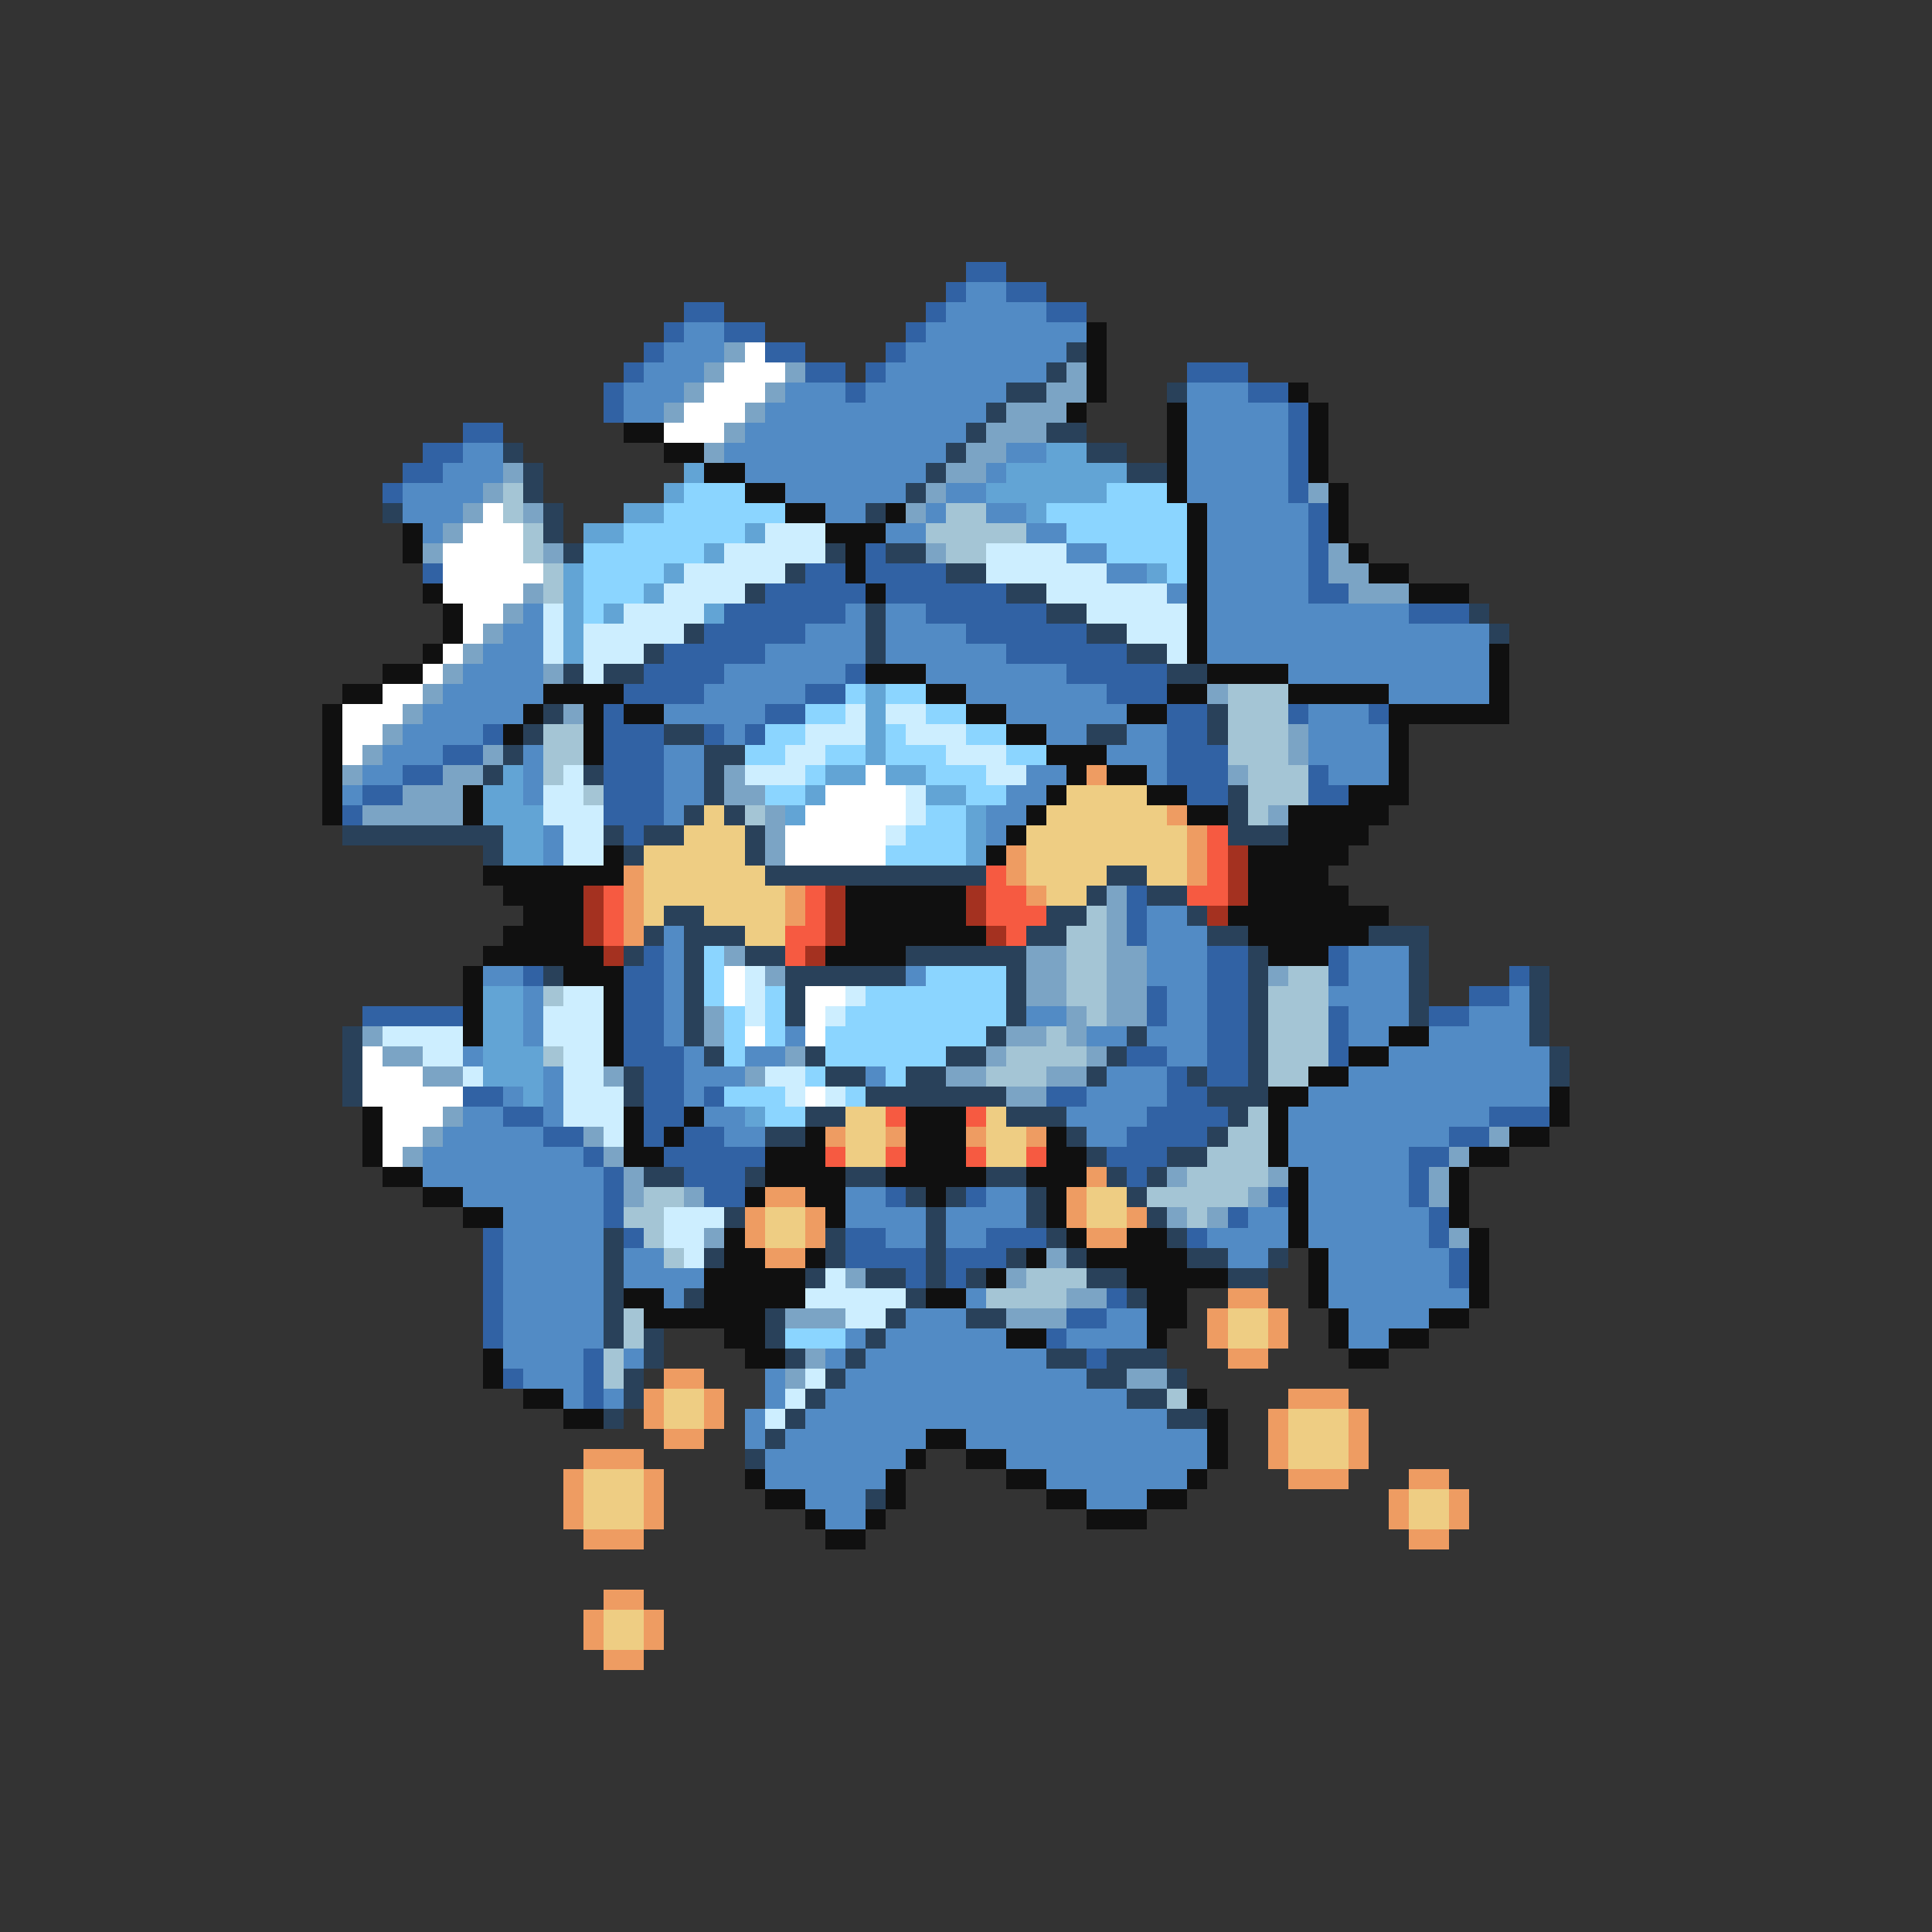 <svg xmlns="http://www.w3.org/2000/svg" viewBox="0 -0.5 96 96" shape-rendering="crispEdges">
<rect x="0" y="-0.5" width="96" height="96" fill="#333333" stroke="none"/>
<path stroke="#3162a4" d="M48 13h2M47 14h1M50 14h2M34 15h2M46 15h1M52 15h2M33 16h1M36 16h2M45 16h1M32 17h1M38 17h2M44 17h1M31 18h1M40 18h2M43 18h1M59 18h3M30 19h1M42 19h1M62 19h2M30 20h1M64 20h1M23 21h2M64 21h1M21 22h2M64 22h1M20 23h2M64 23h1M19 24h1M64 24h1M65 25h1M65 26h1M43 27h1M65 27h1M21 28h1M40 28h2M43 28h4M65 28h1M38 29h5M44 29h6M65 29h2M36 30h6M46 30h6M70 30h3M35 31h5M48 31h6M33 32h5M50 32h6M32 33h4M42 33h1M53 33h5M31 34h4M40 34h2M55 34h3M30 35h1M38 35h2M58 35h2M64 35h1M68 35h1M24 36h1M30 36h3M35 36h1M37 36h1M58 36h2M22 37h2M30 37h3M58 37h3M20 38h2M30 38h3M58 38h3M65 38h1M18 39h2M30 39h3M59 39h2M65 39h2M17 40h1M30 40h3M31 41h1M56 44h1M56 45h1M56 46h1M32 47h1M60 47h2M66 47h1M26 48h1M31 48h2M60 48h2M66 48h1M75 48h1M31 49h2M57 49h1M60 49h2M73 49h2M18 50h5M31 50h2M57 50h1M60 50h2M66 50h1M71 50h2M31 51h2M60 51h2M66 51h1M31 52h3M56 52h2M60 52h2M66 52h1M32 53h2M58 53h1M60 53h2M23 54h2M32 54h2M35 54h1M52 54h2M58 54h2M25 55h2M32 55h2M57 55h4M74 55h3M27 56h2M32 56h1M34 56h2M56 56h4M72 56h2M29 57h1M33 57h5M55 57h3M70 57h2M30 58h1M34 58h3M56 58h1M70 58h1M30 59h1M35 59h2M44 59h1M48 59h1M63 59h1M70 59h1M30 60h1M61 60h1M71 60h1M24 61h1M31 61h1M42 61h2M49 61h3M59 61h1M71 61h1M24 62h1M42 62h4M47 62h3M72 62h1M24 63h1M45 63h1M47 63h1M72 63h1M24 64h1M55 64h1M24 65h1M53 65h2M24 66h1M52 66h1M29 67h1M54 67h1M25 68h1M29 68h1M29 69h1" />
<path stroke="#528bc5" d="M48 14h2M47 15h5M34 16h2M46 16h8M33 17h3M45 17h8M32 18h3M44 18h8M31 19h3M39 19h3M43 19h7M59 19h3M31 20h2M38 20h11M59 20h5M37 21h11M59 21h5M23 22h2M36 22h11M50 22h2M59 22h5M22 23h3M37 23h9M49 23h1M59 23h5M20 24h4M39 24h6M47 24h2M59 24h5M20 25h3M41 25h2M46 25h1M49 25h2M60 25h5M21 26h1M44 26h2M51 26h2M60 26h5M53 27h2M60 27h5M55 28h2M60 28h5M58 29h1M60 29h5M26 30h1M42 30h1M44 30h2M60 30h10M25 31h2M40 31h3M44 31h4M60 31h14M24 32h3M38 32h5M44 32h6M60 32h14M23 33h4M36 33h6M46 33h7M64 33h10M22 34h5M35 34h5M48 34h7M69 34h5M21 35h5M33 35h5M50 35h6M65 35h3M20 36h4M36 36h1M52 36h2M56 36h2M65 36h4M19 37h3M26 37h1M33 37h2M55 37h3M65 37h4M18 38h2M26 38h1M33 38h2M51 38h2M57 38h1M66 38h3M17 39h1M26 39h1M33 39h2M50 39h2M33 40h1M49 40h2M27 41h1M49 41h1M27 42h1M57 45h2M33 46h1M57 46h3M33 47h1M57 47h3M67 47h3M24 48h2M33 48h1M45 48h1M57 48h3M67 48h3M26 49h1M33 49h1M58 49h2M66 49h4M75 49h1M26 50h1M33 50h1M51 50h2M58 50h2M67 50h3M73 50h3M26 51h1M33 51h1M39 51h1M54 51h2M57 51h3M67 51h2M71 51h5M23 52h1M34 52h1M37 52h2M58 52h2M69 52h8M27 53h1M34 53h3M43 53h1M55 53h3M67 53h10M25 54h1M27 54h1M34 54h1M54 54h4M65 54h12M23 55h2M27 55h1M35 55h2M53 55h4M64 55h10M22 56h5M36 56h2M54 56h2M64 56h8M21 57h8M64 57h6M21 58h9M65 58h5M23 59h7M42 59h2M49 59h2M65 59h5M25 60h5M42 60h4M47 60h4M62 60h2M65 60h6M25 61h5M44 61h2M47 61h2M60 61h4M65 61h6M25 62h5M31 62h2M61 62h2M66 62h6M25 63h5M31 63h4M66 63h6M25 64h5M33 64h1M48 64h1M66 64h7M25 65h5M45 65h3M55 65h2M67 65h4M25 66h5M42 66h1M44 66h6M53 66h4M67 66h2M25 67h4M31 67h1M41 67h1M43 67h9M26 68h3M38 68h1M42 68h12M28 69h1M30 69h1M38 69h1M41 69h15M37 70h1M40 70h18M37 71h1M39 71h7M48 71h12M38 72h7M50 72h10M38 73h6M52 73h7M40 74h3M54 74h3M41 75h2" />
<path stroke="#101010" d="M54 16h1M54 17h1M54 18h1M54 19h1M64 19h1M53 20h1M58 20h1M65 20h1M31 21h2M58 21h1M65 21h1M33 22h2M58 22h1M65 22h1M35 23h2M58 23h1M65 23h1M37 24h2M58 24h1M66 24h1M39 25h2M44 25h1M59 25h1M66 25h1M20 26h1M41 26h3M59 26h1M66 26h1M20 27h1M42 27h1M59 27h1M67 27h1M42 28h1M59 28h1M68 28h2M21 29h1M43 29h1M59 29h1M70 29h3M22 30h1M59 30h1M22 31h1M59 31h1M21 32h1M59 32h1M74 32h1M19 33h2M43 33h3M60 33h4M74 33h1M17 34h2M27 34h4M46 34h2M58 34h2M64 34h5M74 34h1M16 35h1M26 35h1M29 35h1M31 35h2M48 35h2M56 35h2M69 35h6M16 36h1M25 36h1M29 36h1M50 36h2M69 36h1M16 37h1M29 37h1M52 37h3M69 37h1M16 38h1M53 38h1M55 38h2M69 38h1M16 39h1M23 39h1M52 39h1M57 39h2M67 39h3M16 40h1M23 40h1M51 40h1M59 40h2M64 40h5M50 41h1M64 41h4M30 42h1M49 42h1M62 42h5M24 43h7M62 43h4M25 44h4M42 44h6M62 44h5M26 45h3M42 45h6M61 45h8M25 46h4M42 46h7M62 46h6M24 47h6M41 47h4M63 47h3M23 48h1M28 48h3M23 49h1M30 49h1M23 50h1M30 50h1M23 51h1M30 51h1M69 51h2M30 52h1M67 52h2M65 53h2M63 54h2M77 54h1M18 55h1M31 55h1M34 55h1M45 55h3M63 55h1M77 55h1M18 56h1M31 56h1M33 56h1M40 56h1M45 56h3M52 56h1M63 56h1M75 56h2M18 57h1M31 57h2M38 57h3M45 57h3M52 57h2M63 57h1M73 57h2M19 58h2M38 58h4M44 58h5M51 58h3M64 58h1M72 58h1M21 59h2M37 59h1M40 59h2M46 59h1M52 59h1M64 59h1M72 59h1M23 60h2M41 60h1M52 60h1M64 60h1M72 60h1M36 61h1M53 61h1M56 61h2M64 61h1M73 61h1M36 62h2M40 62h1M51 62h1M54 62h5M65 62h1M73 62h1M35 63h5M49 63h1M56 63h5M65 63h1M73 63h1M31 64h2M35 64h5M46 64h2M57 64h2M65 64h1M73 64h1M32 65h6M57 65h2M66 65h1M71 65h2M36 66h2M50 66h2M57 66h1M66 66h1M69 66h2M24 67h1M37 67h2M67 67h2M24 68h1M26 69h2M59 69h1M28 70h2M60 70h1M46 71h2M60 71h1M45 72h1M48 72h2M60 72h1M37 73h1M44 73h1M50 73h2M59 73h1M38 74h2M44 74h1M52 74h2M57 74h2M40 75h1M43 75h1M54 75h3M41 76h2" />
<path stroke="#7ba4c5" d="M36 17h1M35 18h1M39 18h1M53 18h1M34 19h1M38 19h1M52 19h2M33 20h1M37 20h1M50 20h3M36 21h1M49 21h3M35 22h1M48 22h2M25 23h1M47 23h2M24 24h1M46 24h1M65 24h1M23 25h1M26 25h1M45 25h1M22 26h1M21 27h1M27 27h1M46 27h1M66 27h1M66 28h2M26 29h1M67 29h3M25 30h1M24 31h1M23 32h1M22 33h1M27 33h1M21 34h1M60 34h1M20 35h1M28 35h1M19 36h1M64 36h1M18 37h1M24 37h1M64 37h1M17 38h1M22 38h2M36 38h1M61 38h1M20 39h3M36 39h2M18 40h5M38 40h1M63 40h1M38 41h1M38 42h1M55 44h1M55 45h1M55 46h1M36 47h1M51 47h2M55 47h2M38 48h1M51 48h2M55 48h2M63 48h1M51 49h2M55 49h2M35 50h1M53 50h1M55 50h2M18 51h1M35 51h1M50 51h2M53 51h1M19 52h2M39 52h1M49 52h1M54 52h1M21 53h2M30 53h1M37 53h1M47 53h2M52 53h2M50 54h2M22 55h1M21 56h1M29 56h1M74 56h1M20 57h1M30 57h1M72 57h1M31 58h1M58 58h1M63 58h1M71 58h1M31 59h1M34 59h1M62 59h1M71 59h1M58 60h1M60 60h1M35 61h1M72 61h1M52 62h1M42 63h1M50 63h1M53 64h2M39 65h3M50 65h3M40 67h1M39 68h1M56 68h2" />
<path stroke="#ffffff" d="M37 17h1M36 18h3M35 19h3M34 20h3M33 21h3M24 25h1M23 26h3M22 27h4M22 28h5M22 29h4M23 30h2M23 31h1M22 32h1M21 33h1M19 34h2M17 35h3M17 36h2M17 37h1M43 38h1M41 39h4M40 40h5M39 41h5M39 42h5M36 48h1M36 49h1M40 49h2M40 50h1M37 51h1M40 51h1M18 52h1M18 53h3M18 54h5M40 54h1M19 55h3M19 56h2M19 57h1" />
<path stroke="#29415a" d="M53 17h1M52 18h1M50 19h2M58 19h1M49 20h1M48 21h1M52 21h2M25 22h1M47 22h1M54 22h2M26 23h1M46 23h1M56 23h2M26 24h1M45 24h1M19 25h1M27 25h1M43 25h1M27 26h1M28 27h1M41 27h1M44 27h2M39 28h1M47 28h2M37 29h1M50 29h2M43 30h1M52 30h2M73 30h1M34 31h1M43 31h1M54 31h2M74 31h1M32 32h1M43 32h1M56 32h2M28 33h1M30 33h2M58 33h2M27 35h1M60 35h1M26 36h1M33 36h2M54 36h2M60 36h1M25 37h1M35 37h2M24 38h1M29 38h1M35 38h1M35 39h1M61 39h1M34 40h1M36 40h1M61 40h1M17 41h8M30 41h1M32 41h2M37 41h1M61 41h3M24 42h1M31 42h1M37 42h1M38 43h11M55 43h2M54 44h1M57 44h2M33 45h2M52 45h2M59 45h1M32 46h1M34 46h3M51 46h2M60 46h2M68 46h3M31 47h1M34 47h1M37 47h2M45 47h6M62 47h1M70 47h1M27 48h1M34 48h1M39 48h6M50 48h1M62 48h1M70 48h1M76 48h1M34 49h1M39 49h1M50 49h1M62 49h1M70 49h1M76 49h1M34 50h1M39 50h1M50 50h1M62 50h1M70 50h1M76 50h1M17 51h1M34 51h1M49 51h1M56 51h1M62 51h1M76 51h1M17 52h1M35 52h1M40 52h1M47 52h2M55 52h1M62 52h1M77 52h1M17 53h1M31 53h1M41 53h2M45 53h2M54 53h1M59 53h1M62 53h1M77 53h1M17 54h1M31 54h1M43 54h7M60 54h3M40 55h2M50 55h3M61 55h1M38 56h2M53 56h1M60 56h1M54 57h1M58 57h2M32 58h2M37 58h1M42 58h2M49 58h2M55 58h1M57 58h1M45 59h1M47 59h1M51 59h1M56 59h1M36 60h1M46 60h1M51 60h1M57 60h1M30 61h1M41 61h1M46 61h1M52 61h1M58 61h1M30 62h1M35 62h1M41 62h1M46 62h1M50 62h1M53 62h1M59 62h2M63 62h1M30 63h1M40 63h1M43 63h2M46 63h1M48 63h1M54 63h2M61 63h2M30 64h1M34 64h1M45 64h1M56 64h1M30 65h1M38 65h1M44 65h1M48 65h2M30 66h1M32 66h1M38 66h1M43 66h1M32 67h1M39 67h1M42 67h1M52 67h2M55 67h3M31 68h1M41 68h1M54 68h2M58 68h1M31 69h1M40 69h1M56 69h2M30 70h1M39 70h1M58 70h2M38 71h1M37 72h1M43 74h1" />
<path stroke="#62a4d5" d="M52 22h2M34 23h1M50 23h6M33 24h1M49 24h6M31 25h2M51 25h1M29 26h2M37 26h1M35 27h1M28 28h1M33 28h1M57 28h1M28 29h1M32 29h1M28 30h1M30 30h1M35 30h1M28 31h1M28 32h1M43 34h1M43 35h1M43 36h1M43 37h1M25 38h1M41 38h2M44 38h2M24 39h2M40 39h1M46 39h2M24 40h3M39 40h1M48 40h1M25 41h2M48 41h1M25 42h2M48 42h1M24 49h2M24 50h2M24 51h2M24 52h3M24 53h3M26 54h1M37 55h1" />
<path stroke="#a4c5d5" d="M25 24h1M25 25h1M47 25h2M26 26h1M46 26h5M26 27h1M47 27h2M27 28h1M27 29h1M61 34h3M61 35h3M27 36h2M61 36h3M27 37h2M61 37h3M27 38h1M62 38h3M29 39h1M62 39h3M37 40h1M62 40h1M54 45h1M53 46h2M53 47h2M53 48h2M64 48h2M27 49h1M53 49h2M63 49h3M54 50h1M63 50h3M52 51h1M63 51h3M27 52h1M50 52h4M63 52h3M49 53h3M63 53h2M62 55h1M61 56h2M60 57h3M59 58h4M32 59h2M57 59h5M31 60h2M59 60h1M32 61h1M33 62h1M51 63h3M49 64h4M31 65h1M31 66h1M30 67h1M30 68h1M58 69h1" />
<path stroke="#8bd5ff" d="M34 24h3M55 24h3M33 25h6M52 25h7M31 26h6M53 26h6M29 27h6M55 27h4M29 28h4M58 28h1M29 29h3M29 30h1M42 34h1M44 34h2M40 35h2M46 35h2M38 36h2M44 36h1M48 36h2M37 37h2M41 37h2M44 37h3M50 37h2M40 38h1M46 38h3M38 39h2M48 39h2M46 40h2M45 41h3M44 42h4M35 47h1M35 48h1M46 48h4M35 49h1M38 49h1M43 49h7M36 50h1M38 50h1M42 50h8M36 51h1M38 51h1M41 51h8M36 52h1M41 52h6M40 53h1M44 53h1M36 54h3M42 54h1M38 55h2M39 66h3" />
<path stroke="#cdeeff" d="M38 26h3M36 27h5M49 27h4M34 28h5M49 28h6M33 29h4M52 29h6M27 30h1M31 30h4M54 30h5M27 31h1M29 31h5M56 31h3M27 32h1M29 32h3M58 32h1M29 33h1M42 35h1M44 35h2M40 36h3M45 36h3M39 37h2M47 37h3M28 38h1M37 38h3M49 38h2M27 39h2M45 39h1M27 40h3M45 40h1M28 41h2M44 41h1M28 42h2M37 48h1M28 49h2M37 49h1M42 49h1M27 50h3M37 50h1M41 50h1M19 51h4M27 51h3M21 52h2M28 52h2M23 53h1M28 53h2M38 53h2M28 54h3M39 54h1M41 54h1M28 55h3M30 56h1M33 60h3M33 61h2M34 62h1M41 63h1M40 64h5M42 65h2M40 68h1M39 69h1M38 70h1" />
<path stroke="#ee9c62" d="M54 38h1M58 40h1M59 41h1M50 42h1M59 42h1M31 43h1M50 43h1M59 43h1M31 44h1M39 44h1M51 44h1M31 45h1M39 45h1M31 46h1M41 56h1M44 56h1M48 56h1M51 56h1M54 58h1M38 59h2M53 59h1M37 60h1M40 60h1M53 60h1M56 60h1M37 61h1M40 61h1M54 61h2M38 62h2M61 64h2M60 65h1M63 65h1M60 66h1M63 66h1M61 67h2M33 68h2M32 69h1M35 69h1M64 69h3M32 70h1M35 70h1M63 70h1M67 70h1M33 71h2M63 71h1M67 71h1M29 72h3M63 72h1M67 72h1M28 73h1M32 73h1M64 73h3M70 73h2M28 74h1M32 74h1M69 74h1M72 74h1M28 75h1M32 75h1M69 75h1M72 75h1M29 76h3M70 76h2M30 79h2M29 80h1M32 80h1M29 81h1M32 81h1M30 82h2" />
<path stroke="#eecd83" d="M53 39h4M35 40h1M52 40h6M34 41h3M51 41h8M32 42h5M51 42h8M32 43h6M51 43h4M57 43h2M32 44h7M52 44h2M32 45h1M35 45h4M37 46h2M42 55h2M49 55h1M42 56h2M49 56h2M42 57h2M49 57h2M54 59h2M38 60h2M54 60h2M38 61h2M61 65h2M61 66h2M33 69h2M33 70h2M64 70h3M64 71h3M64 72h3M29 73h3M29 74h3M70 74h2M29 75h3M70 75h2M30 80h2M30 81h2" />
<path stroke="#f65a41" d="M60 41h1M60 42h1M49 43h1M60 43h1M30 44h1M40 44h1M49 44h2M59 44h2M30 45h1M40 45h1M49 45h3M30 46h1M39 46h2M50 46h1M39 47h1M44 55h1M48 55h1M41 57h1M44 57h1M48 57h1M51 57h1" />
<path stroke="#a43120" d="M61 42h1M61 43h1M29 44h1M41 44h1M48 44h1M61 44h1M29 45h1M41 45h1M48 45h1M60 45h1M29 46h1M41 46h1M49 46h1M30 47h1M40 47h1" />
</svg>